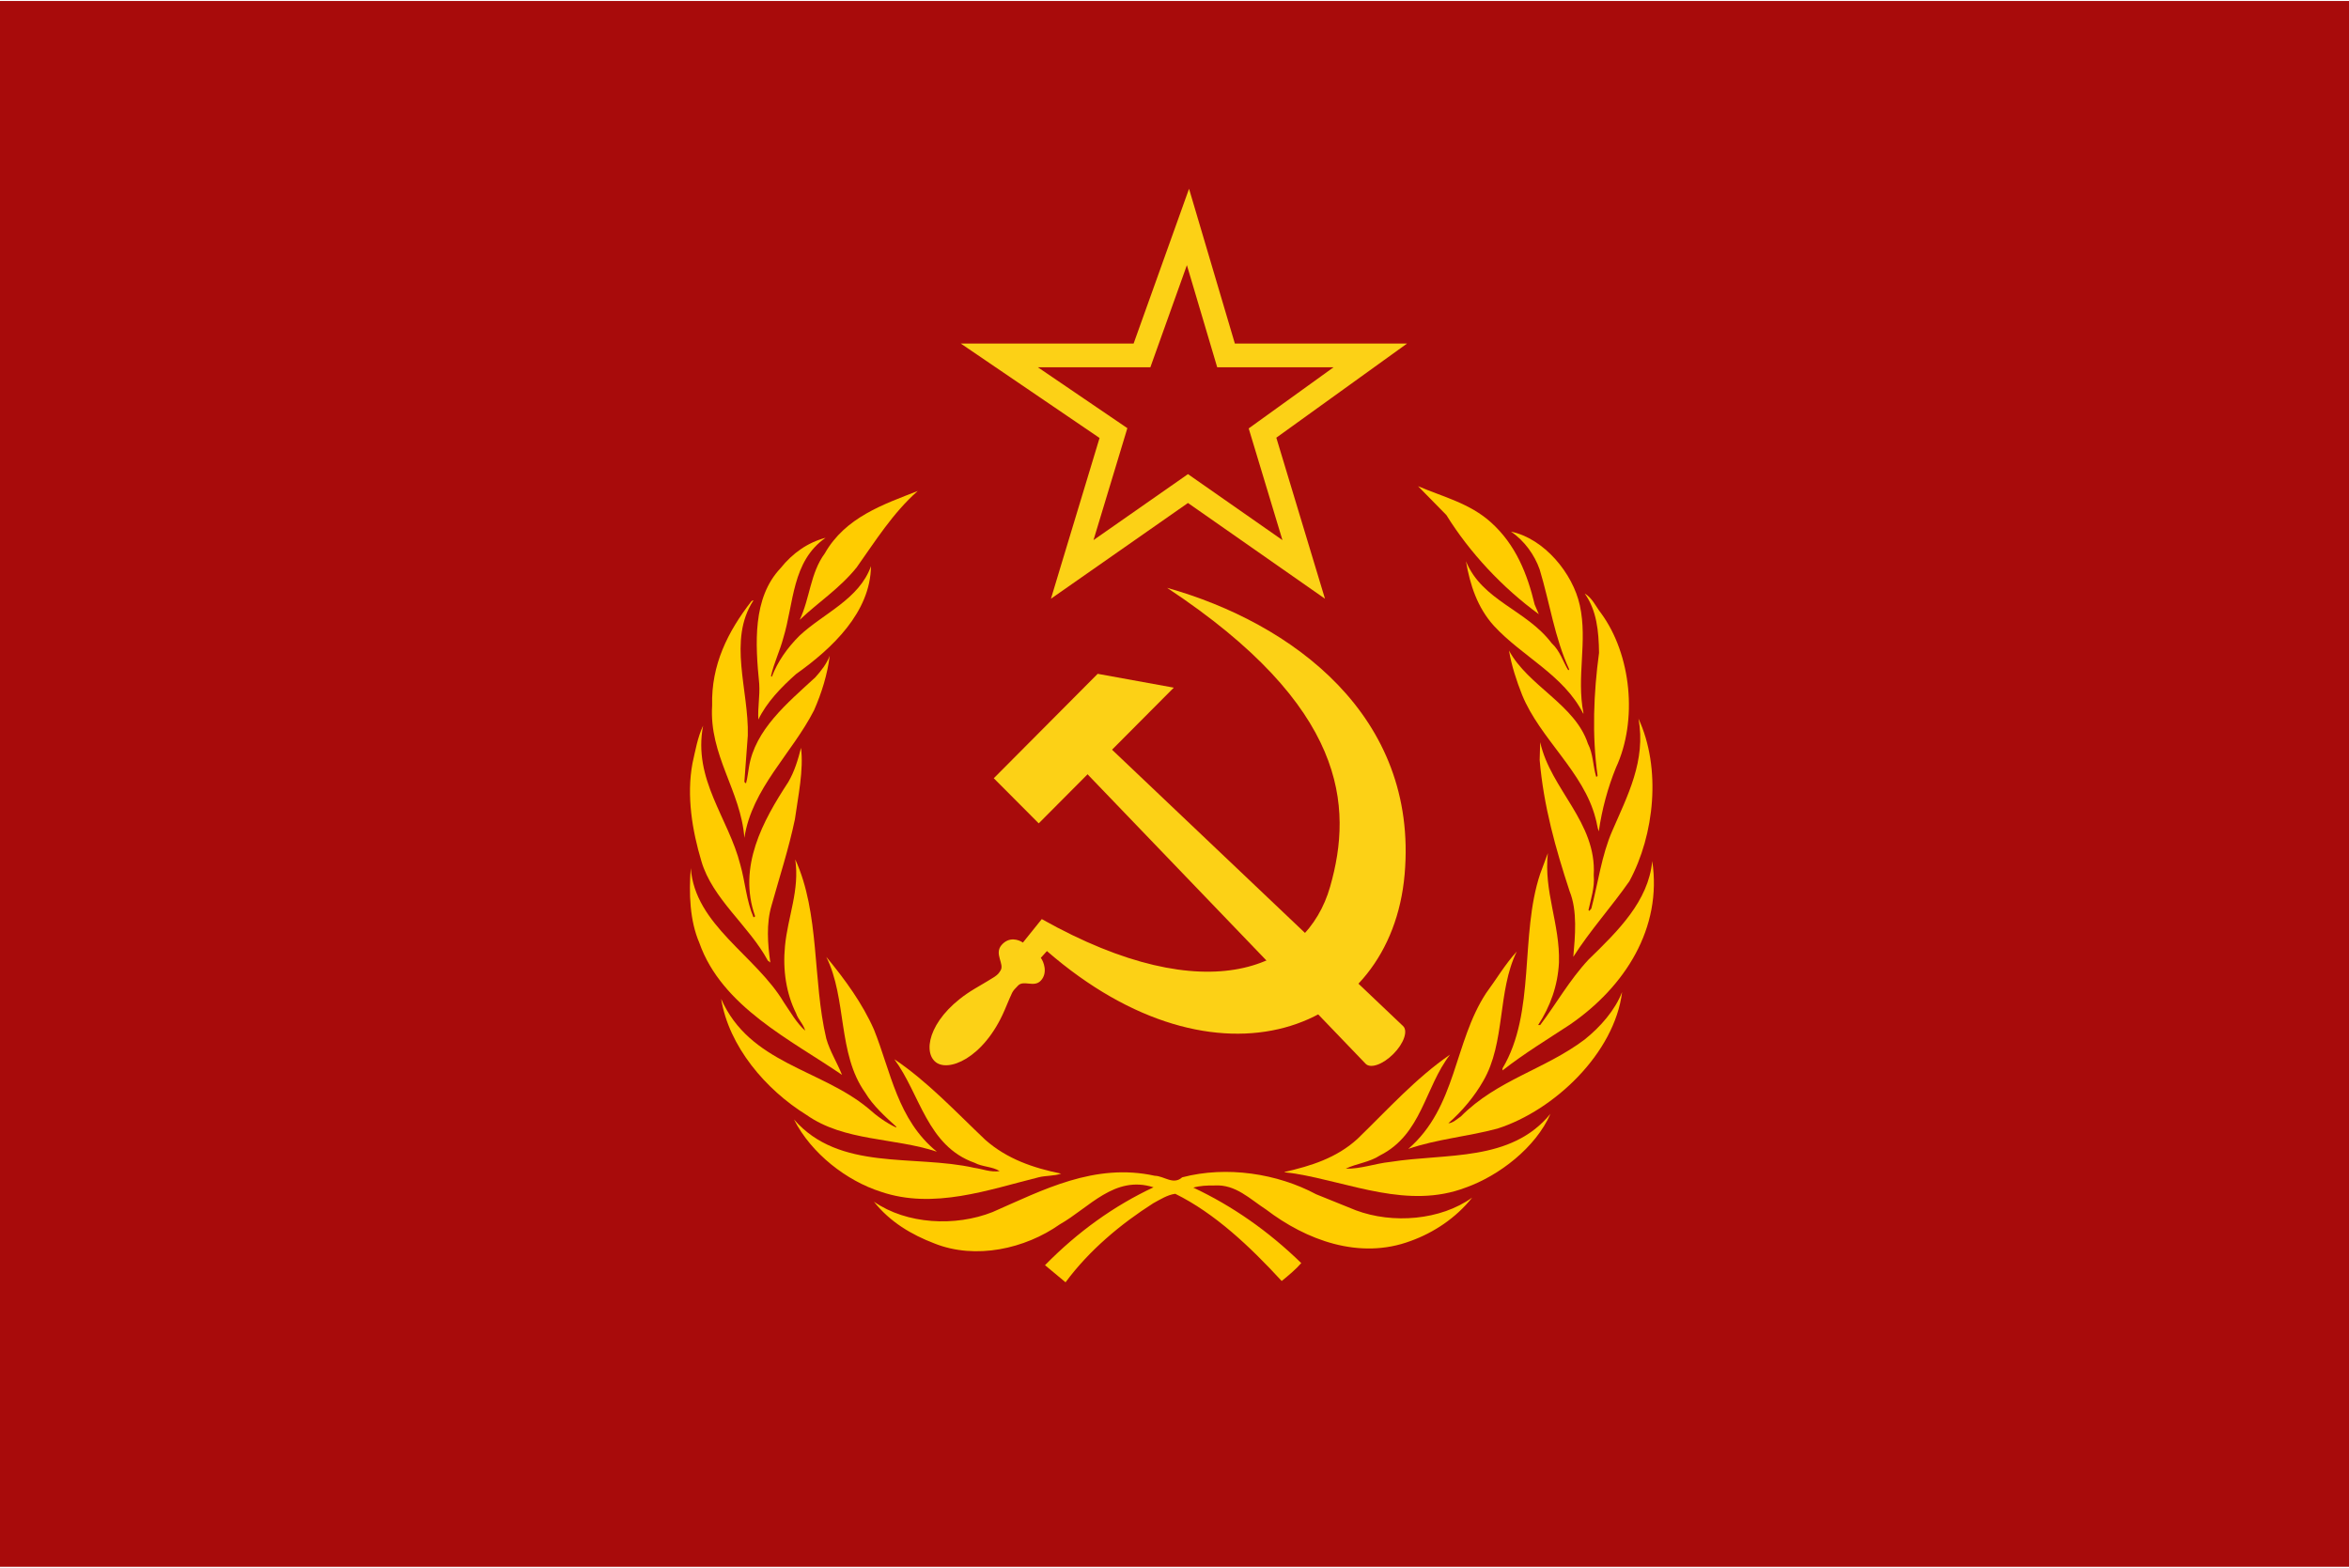 <?xml version="1.0" encoding="UTF-8"?>
<!DOCTYPE svg PUBLIC "-//W3C//DTD SVG 1.1//EN" "http://www.w3.org/Graphics/SVG/1.1/DTD/svg11.dtd">
<svg xmlns="http://www.w3.org/2000/svg" xml:space="preserve" width="400px" height="267px" version="1.1" style="shape-rendering:geometricPrecision; text-rendering:geometricPrecision; image-rendering:optimizeQuality; fill-rule:evenodd; clip-rule:evenodd"
viewBox="0 0 437.88 291.92"
 xmlns:xlink="http://www.w3.org/1999/xlink">
 <defs>
  <style type="text/css">
   <![CDATA[
    .str0 {stroke:black;stroke-width:3.86;stroke-miterlimit:22.926;stroke-opacity:0}
    .fil4 {fill:none;fill-rule:nonzero}
    .fil0 {fill:#A80B0B}
    .fil2 {fill:#FCD116;fill-rule:nonzero}
    .fil3 {fill:#FFCC00;fill-rule:nonzero}
    .fil1 {fill:black;fill-rule:nonzero;fill-opacity:0}
    .fil5 {fill:#DE0000;fill-rule:nonzero;fill-opacity:0}
   ]]>
  </style>
 </defs>
  <rect class="fil0" width="437.88" height="291.92"/>
  <polygon class="fil1" points="177.11,121.94 265.79,121.94 265.79,33.26 177.11,33.26 "/>
  <polygon class="fil1" points="199.87,105.98 207.56,80.56 186.28,66.07 212.88,66.07 221.45,42.13 228.55,66.07 255.44,66.07 235.34,80.56 243.03,105.98 221.45,90.9 "/>
  <path class="fil2" d="M197.75 105.33l7.22 -23.86 -25.88 -17.61 32.23 0 10.33 -28.85 8.54 28.85 32.11 0 -24.38 17.56 9.07 30.02 -25.54 -17.85 -25.54 17.85 1.84 -6.11zm11.93 -24.13l-5.84 19.31 17.61 -12.3 17.61 12.3 -6.29 -20.82 15.82 -11.4 -21.69 0 -5.65 -19.04 -6.81 19.04 -20.97 0 16.68 11.35 -0.47 1.56z"/>
  <path class="fil3" d="M279.16 210.22c-5.48,1.48 -11.32,1.96 -16.64,3.79 9.01,-7.79 8.49,-19.85 14.5,-29.03 1.92,-2.6 3.5,-5.32 5.73,-7.78 -3.65,7.39 -2.07,16.99 -6.27,24.17 -1.62,2.85 -3.93,5.62 -6.49,7.86 0.84,-0.03 1.57,-0.76 2.31,-1.25 6.82,-6.87 15.73,-8.79 23.11,-14.37 2.96,-2.37 5.67,-5.49 6.97,-8.85 -1.4,11.39 -12.64,22.07 -23.22,25.46l0 0z"/>
  <path class="fil4 str0" d="M279.16 210.22c-5.48,1.48 -11.32,1.96 -16.64,3.79 9.01,-7.79 8.49,-19.85 14.5,-29.03 1.92,-2.6 3.5,-5.32 5.73,-7.78 -3.65,7.39 -2.07,16.99 -6.27,24.17 -1.62,2.85 -3.93,5.62 -6.49,7.86 0.84,-0.03 1.57,-0.76 2.31,-1.25 6.82,-6.87 15.73,-8.79 23.11,-14.37 2.96,-2.37 5.67,-5.49 6.97,-8.85 -1.4,11.39 -12.64,22.07 -23.22,25.46l0 0z"/>
  <path class="fil3" d="M303.74 164.1c-3.34,4.79 -7.38,9.25 -10.46,14.11 0.34,-3.85 0.8,-8.59 -0.69,-12.24 -2.58,-7.87 -4.85,-15.85 -5.58,-24.48l0.1 -3.3c1.94,8.81 10.53,14.87 9.98,24.76 0.2,2.39 -0.53,4.43 -0.98,6.54l0.15 0.15 0.38 -0.43c1.28,-4.85 1.92,-9.95 3.9,-14.48 2.81,-6.51 6.33,-13.08 4.89,-20.94 4.28,9.27 2.99,21.65 -1.69,30.31l0 0z"/>
  <path class="fil4 str0" d="M303.74 164.1c-3.34,4.79 -7.38,9.25 -10.46,14.11 0.34,-3.85 0.8,-8.59 -0.69,-12.24 -2.58,-7.87 -4.85,-15.85 -5.58,-24.48l0.1 -3.3c1.94,8.81 10.53,14.87 9.98,24.76 0.2,2.39 -0.53,4.43 -0.98,6.54l0.15 0.15 0.38 -0.43c1.28,-4.85 1.92,-9.95 3.9,-14.48 2.81,-6.51 6.33,-13.08 4.89,-20.94 4.28,9.27 2.99,21.65 -1.69,30.31l0 0z"/>
  <path class="fil3" d="M298.47 114.16c5.63,7.7 6.86,19.96 2.76,28.78 -1.52,3.74 -2.6,7.73 -3.2,11.87 -0.29,-0.72 -0.36,-1.68 -0.61,-2.47 -2.24,-8.64 -10.34,-14.8 -13.67,-22.94 -1.06,-2.67 -1.96,-5.42 -2.46,-8.31 3.56,6.64 12.33,10.07 14.72,17.39 0.98,1.85 0.93,4.16 1.54,6.15 0.12,0 0.25,-0.09 0.25,-0.23 -1.05,-7.53 -0.73,-15.42 0.28,-22.87 -0.05,-4.03 -0.44,-7.94 -2.67,-11.06 1.43,0.84 2.07,2.44 3.06,3.69l0 0z"/>
  <path class="fil4 str0" d="M298.47 114.16c5.63,7.7 6.86,19.96 2.76,28.78 -1.52,3.74 -2.6,7.73 -3.2,11.87 -0.29,-0.72 -0.36,-1.68 -0.61,-2.47 -2.24,-8.64 -10.34,-14.8 -13.67,-22.94 -1.06,-2.67 -1.96,-5.42 -2.46,-8.31 3.56,6.64 12.33,10.07 14.72,17.39 0.98,1.85 0.93,4.16 1.54,6.15 0.12,0 0.25,-0.09 0.25,-0.23 -1.05,-7.53 -0.73,-15.42 0.28,-22.87 -0.05,-4.03 -0.44,-7.94 -2.67,-11.06 1.43,0.84 2.07,2.44 3.06,3.69l0 0z"/>
  <path class="fil3" d="M294.5 112.69c1.48,6.74 -0.68,13.3 0.68,20.11l-0.05 0.06c-3.64,-7.21 -11.36,-10.62 -16.67,-16.39 -3.08,-3.43 -4.42,-7.6 -5.19,-12.02 3.04,7.4 11.26,9.03 15.97,15.27 1.58,1.44 2.1,3.43 3.11,5.06l0.17 -0.16c-2.71,-5.84 -3.62,-12.41 -5.51,-18.64 -0.95,-2.7 -2.83,-5.35 -5.35,-7.05 6.19,1.28 11.55,7.79 12.84,13.76l0 0z"/>
  <path class="fil4 str0" d="M294.5 112.69c1.48,6.74 -0.68,13.3 0.68,20.11l-0.05 0.06c-3.64,-7.21 -11.36,-10.62 -16.67,-16.39 -3.08,-3.43 -4.42,-7.6 -5.19,-12.02 3.04,7.4 11.26,9.03 15.97,15.27 1.58,1.44 2.1,3.43 3.11,5.06l0.17 -0.16c-2.71,-5.84 -3.62,-12.41 -5.51,-18.64 -0.95,-2.7 -2.83,-5.35 -5.35,-7.05 6.19,1.28 11.55,7.79 12.84,13.76l0 0z"/>
  <path class="fil3" d="M277.95 97.22c4.66,4.21 6.77,9.66 8.13,15.31l0.77 1.79c-6.76,-4.91 -12.91,-11.51 -17.23,-18.48l-5.28 -5.38c4.64,1.99 9.64,3.17 13.61,6.76l0 0z"/>
  <path class="fil4 str0" d="M277.95 97.22c4.66,4.21 6.77,9.66 8.13,15.31l0.77 1.79c-6.76,-4.91 -12.91,-11.51 -17.23,-18.48l-5.28 -5.38c4.64,1.99 9.64,3.17 13.61,6.76l0 0z"/>
  <path class="fil3" d="M171.08 91.35c-4.68,4.14 -7.92,9.37 -11.39,14.25 -3.11,3.88 -7.09,6.44 -10.62,9.78 1.91,-3.98 1.97,-8.73 4.68,-12.39 3.84,-6.76 10.96,-9.14 17.33,-11.64z"/>
  <path class="fil4 str0" d="M171.08 91.35c-4.68,4.14 -7.92,9.37 -11.39,14.25 -3.11,3.88 -7.09,6.44 -10.62,9.78 1.91,-3.98 1.97,-8.73 4.68,-12.39 3.84,-6.76 10.96,-9.14 17.33,-11.64z"/>
  <path class="fil3" d="M145.5 105.75c2.27,-2.85 5.16,-4.83 8.4,-5.67 -6.3,4.37 -5.89,12.19 -7.89,18.7 -0.63,2.4 -1.74,4.62 -2.29,7.08l0.16 0.13c1.05,-2.78 2.89,-5.42 5.19,-7.69 4.48,-4.17 11.1,-6.77 13.29,-12.93 -0.1,8.57 -7.18,15.3 -13.96,20.11 -2.8,2.48 -5.5,5.3 -7.03,8.48 -0.15,-2.16 0.31,-4.33 0.16,-6.65 -0.74,-7.48 -1.27,-16.01 3.97,-21.56l0 0z"/>
  <path class="fil4 str0" d="M145.5 105.75c2.27,-2.85 5.16,-4.83 8.4,-5.67 -6.3,4.37 -5.89,12.19 -7.89,18.7 -0.63,2.4 -1.74,4.62 -2.29,7.08l0.16 0.13c1.05,-2.78 2.89,-5.42 5.19,-7.69 4.48,-4.17 11.1,-6.77 13.29,-12.93 -0.1,8.57 -7.18,15.3 -13.96,20.11 -2.8,2.48 -5.5,5.3 -7.03,8.48 -0.15,-2.16 0.31,-4.33 0.16,-6.65 -0.74,-7.48 -1.27,-16.01 3.97,-21.56l0 0z"/>
  <path class="fil3" d="M132.75 131.32c-0.19,-7.57 2.93,-13.76 7.32,-19.41 0.13,-0.06 0.22,-0.19 0.38,-0.16 -4.83,7.42 -0.83,16.75 -1.05,25.18l-0.64 8.63c0.09,0.07 0.09,0.33 0.32,0.23 0.28,-0.97 0.35,-1.99 0.54,-2.98 1.14,-6.96 7.13,-11.9 12.37,-16.72 1.12,-1.25 2.11,-2.53 2.68,-4.01 -0.43,3.47 -1.51,6.96 -2.93,10.17 -4.08,8.01 -11.6,14.59 -12.98,23.77 -0.67,-8.8 -6.6,-15.37 -6.01,-24.7z"/>
  <path class="fil4 str0" d="M132.75 131.32c-0.19,-7.57 2.93,-13.76 7.32,-19.41 0.13,-0.06 0.22,-0.19 0.38,-0.16 -4.83,7.42 -0.83,16.75 -1.05,25.18l-0.64 8.63c0.09,0.07 0.09,0.33 0.32,0.23 0.28,-0.97 0.35,-1.99 0.54,-2.98 1.14,-6.96 7.13,-11.9 12.37,-16.72 1.12,-1.25 2.11,-2.53 2.68,-4.01 -0.43,3.47 -1.51,6.96 -2.93,10.17 -4.08,8.01 -11.6,14.59 -12.98,23.77 -0.67,-8.8 -6.6,-15.37 -6.01,-24.7z"/>
  <path class="fil3" d="M129.09 142.1c0.54,-2.37 0.95,-4.82 1.98,-7 -1.94,10.02 4.74,17.24 6.93,25.92 0.92,3.25 1.14,6.73 2.45,9.78 0.13,0.07 0.23,-0.06 0.31,-0.16 -3.27,-9.22 1.45,-17.79 6.18,-25.01 1.15,-1.96 1.81,-4.14 2.38,-6.39 0.51,4.17 -0.54,8.98 -1.14,13.32 -1.15,5.51 -2.87,10.74 -4.36,16.09 -0.99,3.35 -0.73,7.12 -0.22,10.62l-0.48 -0.38c-3.47,-6.45 -10.34,-11.49 -12.38,-18.54 -1.68,-5.62 -2.8,-12.13 -1.65,-18.25l0 0z"/>
  <path class="fil4 str0" d="M129.09 142.1c0.54,-2.37 0.95,-4.82 1.98,-7 -1.94,10.02 4.74,17.24 6.93,25.92 0.92,3.25 1.14,6.73 2.45,9.78 0.13,0.07 0.23,-0.06 0.31,-0.16 -3.27,-9.22 1.45,-17.79 6.18,-25.01 1.15,-1.96 1.81,-4.14 2.38,-6.39 0.51,4.17 -0.54,8.98 -1.14,13.32 -1.15,5.51 -2.87,10.74 -4.36,16.09 -0.99,3.35 -0.73,7.12 -0.22,10.62l-0.48 -0.38c-3.47,-6.45 -10.34,-11.49 -12.38,-18.54 -1.68,-5.62 -2.8,-12.13 -1.65,-18.25l0 0z"/>
  <path class="fil3" d="M128.77 161.66c0.77,10.62 12.09,16.23 17.34,25.02 1.24,1.8 2.32,3.79 3.98,5.29 -0.26,-1.13 -1.31,-2.08 -1.69,-3.24 -1.84,-3.68 -2.51,-8.08 -2.07,-12.53 0.51,-5.43 2.77,-10.46 1.91,-16.16 4.61,10.02 3.21,22.54 5.79,33.41 0.67,2.37 2.03,4.49 2.93,6.76 -9.48,-6.5 -22.4,-12.69 -26.6,-24.62 -1.77,-4.11 -1.97,-9.2 -1.59,-13.93l0 0z"/>
  <path class="fil4 str0" d="M128.77 161.66c0.77,10.62 12.09,16.23 17.34,25.02 1.24,1.8 2.32,3.79 3.98,5.29 -0.26,-1.13 -1.31,-2.08 -1.69,-3.24 -1.84,-3.68 -2.51,-8.08 -2.07,-12.53 0.51,-5.43 2.77,-10.46 1.91,-16.16 4.61,10.02 3.21,22.54 5.79,33.41 0.67,2.37 2.03,4.49 2.93,6.76 -9.48,-6.5 -22.4,-12.69 -26.6,-24.62 -1.77,-4.11 -1.97,-9.2 -1.59,-13.93l0 0z"/>
  <path class="fil3" d="M134.43 186.04c5.29,12.06 18.52,13.05 27.39,20.39 1.63,1.46 3.34,2.7 5.18,3.57l0.1 -0.1c-2.04,-1.86 -4.39,-3.97 -5.82,-6.38 -5.19,-7.28 -3.37,-17.48 -7.25,-25.31 3.53,4.27 6.74,8.7 8.88,13.54 3.17,7.89 4.39,16.81 11.73,22.78 -7.95,-2.64 -17.26,-1.9 -24.28,-6.84 -7.66,-4.74 -14.49,-12.8 -15.93,-21.65l0 0z"/>
  <path class="fil4 str0" d="M134.43 186.04c5.29,12.06 18.52,13.05 27.39,20.39 1.63,1.46 3.34,2.7 5.18,3.57l0.1 -0.1c-2.04,-1.86 -4.39,-3.97 -5.82,-6.38 -5.19,-7.28 -3.37,-17.48 -7.25,-25.31 3.53,4.27 6.74,8.7 8.88,13.54 3.17,7.89 4.39,16.81 11.73,22.78 -7.95,-2.64 -17.26,-1.9 -24.28,-6.84 -7.66,-4.74 -14.49,-12.8 -15.93,-21.65l0 0z"/>
  <path class="fil3" d="M148.01 208.53c8.47,9.71 22.31,6.47 33.6,9.01 1.59,0.22 3.05,0.87 4.74,0.61 -1.35,-0.86 -3.22,-0.77 -4.68,-1.55 -8.85,-3.13 -10.14,-12.79 -14.95,-19.3 6.14,4.11 11.29,9.65 16.95,15.02 4.07,3.59 8.97,5.25 14.13,6.3 -1.24,0.46 -2.87,0.34 -4.2,0.69 -9.27,2.3 -19.56,6.05 -29.39,2.69 -6.39,-2.03 -12.98,-7.12 -16.2,-13.47l0 0z"/>
  <path class="fil4 str0" d="M148.01 208.53c8.47,9.71 22.31,6.47 33.6,9.01 1.59,0.22 3.05,0.87 4.74,0.61 -1.35,-0.86 -3.22,-0.77 -4.68,-1.55 -8.85,-3.13 -10.14,-12.79 -14.95,-19.3 6.14,4.11 11.29,9.65 16.95,15.02 4.07,3.59 8.97,5.25 14.13,6.3 -1.24,0.46 -2.87,0.34 -4.2,0.69 -9.27,2.3 -19.56,6.05 -29.39,2.69 -6.39,-2.03 -12.98,-7.12 -16.2,-13.47l0 0z"/>
  <path class="fil3" d="M262.98 231.17c-9.55,3.59 -19.51,-0.16 -26.97,-5.86 -3.01,-1.94 -5.67,-4.72 -9.58,-4.48 -1.41,-0.02 -2.78,0.05 -3.98,0.4 7.24,3.4 13.97,8.08 20.12,14.07 -1.04,1.2 -2.38,2.31 -3.65,3.34 -5.92,-6.44 -12.49,-12.64 -19.84,-16.26 -1.44,0.19 -2.81,1.06 -4.11,1.77 -5.98,3.81 -11.9,8.72 -16.34,14.73l-3.83 -3.19c6.1,-6.22 12.85,-11.06 20.23,-14.52 -7.25,-2.32 -11.99,3.81 -17.49,6.92 -6.42,4.52 -15.65,6.64 -23.4,3.53 -4.17,-1.6 -8.21,-3.95 -11.23,-7.77 6.1,4.24 15.19,4.69 22.13,1.93 9.31,-4.07 18.99,-9.23 30.22,-6.76 1.75,0.03 3.45,1.79 5.11,0.29 8.34,-2.19 17.79,-0.69 24.98,3.16l7.4 2.99c6.88,2.57 15.78,1.86 21.68,-2.37 -3.03,3.81 -7.18,6.54 -11.45,8.08l0 0z"/>
  <path class="fil4 str0" d="M262.98 231.17c-9.55,3.59 -19.51,-0.16 -26.97,-5.86 -3.01,-1.94 -5.67,-4.72 -9.58,-4.48 -1.41,-0.02 -2.78,0.05 -3.98,0.4 7.24,3.4 13.97,8.08 20.12,14.07 -1.04,1.2 -2.38,2.31 -3.65,3.34 -5.92,-6.44 -12.49,-12.64 -19.84,-16.26 -1.44,0.19 -2.81,1.06 -4.11,1.77 -5.98,3.81 -11.9,8.72 -16.34,14.73l-3.83 -3.19c6.1,-6.22 12.85,-11.06 20.23,-14.52 -7.25,-2.32 -11.99,3.81 -17.49,6.92 -6.42,4.52 -15.65,6.64 -23.4,3.53 -4.17,-1.6 -8.21,-3.95 -11.23,-7.77 6.1,4.24 15.19,4.69 22.13,1.93 9.31,-4.07 18.99,-9.23 30.22,-6.76 1.75,0.03 3.45,1.79 5.11,0.29 8.34,-2.19 17.79,-0.69 24.98,3.16l7.4 2.99c6.88,2.57 15.78,1.86 21.68,-2.37 -3.03,3.81 -7.18,6.54 -11.45,8.08l0 0z"/>
  <path class="fil3" d="M273.2 221.23c-10.71,4.08 -21.49,-0.93 -31.76,-2.61l-1.98 -0.25 0 -0.06c4.91,-1.12 9.68,-2.6 13.58,-6.16 5.76,-5.58 10.88,-11.32 17.27,-15.72 -4.74,6.13 -5.24,14.86 -13.07,18.8 -1.94,1.28 -4.38,1.5 -6.38,2.47 2.85,0.06 5.46,-0.97 8.29,-1.26 10.5,-1.66 22.51,0.05 29.87,-8.97 -2.73,6.28 -9.58,11.55 -15.82,13.76l0 0z"/>
  <path class="fil4 str0" d="M273.2 221.23c-10.71,4.08 -21.49,-0.93 -31.76,-2.61l-1.98 -0.25 0 -0.06c4.91,-1.12 9.68,-2.6 13.58,-6.16 5.76,-5.58 10.88,-11.32 17.27,-15.72 -4.74,6.13 -5.24,14.86 -13.07,18.8 -1.94,1.28 -4.38,1.5 -6.38,2.47 2.85,0.06 5.46,-0.97 8.29,-1.26 10.5,-1.66 22.51,0.05 29.87,-8.97 -2.73,6.28 -9.58,11.55 -15.82,13.76l0 0z"/>
  <path class="fil3" d="M292.68 190.82c-4.24,2.79 -8.53,5.38 -12.59,8.56l0 -0.39c6.23,-10.44 3.18,-24.78 7.02,-36.27l1.43 -3.85c-0.8,7.16 2.28,13.22 2.07,20.4 -0.22,4.34 -1.63,8.19 -3.88,11.65l0.38 0c3.05,-4.04 5.43,-8.34 9,-12.19 5.54,-5.38 11.17,-10.9 11.89,-18.38 1.88,12.48 -5.06,23.41 -15.32,30.47z"/>
  <path class="fil4 str0" d="M292.68 190.82c-4.24,2.79 -8.53,5.38 -12.59,8.56l0 -0.39c6.23,-10.44 3.18,-24.78 7.02,-36.27l1.43 -3.85c-0.8,7.16 2.28,13.22 2.07,20.4 -0.22,4.34 -1.63,8.19 -3.88,11.65l0.38 0c3.05,-4.04 5.43,-8.34 9,-12.19 5.54,-5.38 11.17,-10.9 11.89,-18.38 1.88,12.48 -5.06,23.41 -15.32,30.47z"/>
  <polygon class="fil5" points="158.41,213.48 276.89,213.48 276.89,94.46 158.41,94.46 "/>
  <path class="fil2" d="M217.56 109.41c23.29,6.55 46.85,23.85 44.28,53.41 -2.58,29.53 -34.89,41.91 -66.68,14.31l-1.14 1.26c0.54,0.71 1.34,2.8 0.01,4.24 -1.25,1.37 -3.19,-0.16 -4.25,0.93 -1.25,1.3 -0.88,0.79 -2.52,4.61 -3.88,9.03 -10.69,11.73 -13,9.52 -2.38,-2.25 -0.63,-8.72 7.4,-13.52 4.04,-2.41 4.24,-2.38 4.87,-3.45 0.72,-1.2 -1.22,-3.06 0.15,-4.69 1.42,-1.68 3.26,-1.01 4,-0.48l3.52 -4.38c30.97,17.41 49.38,9.28 53.75,-6.04 4.3,-15.04 3.1,-33.58 -30.39,-55.72l0 0z"/>
  <path class="fil2" d="M197.4 134.31c-1.93,1.95 -2.41,1.83 -1.49,2.76l58.67 61.08c0.92,0.93 3.22,0.11 5.16,-1.84 1.94,-1.94 2.75,-4.26 1.83,-5.18l-61.35 -58.26c-0.92,-0.92 -0.88,-0.5 -2.82,1.44z"/>
  <polygon class="fil2" points="193.63,153.32 218.81,128.02 204.62,125.44 185.25,144.91 "/>
</svg>
